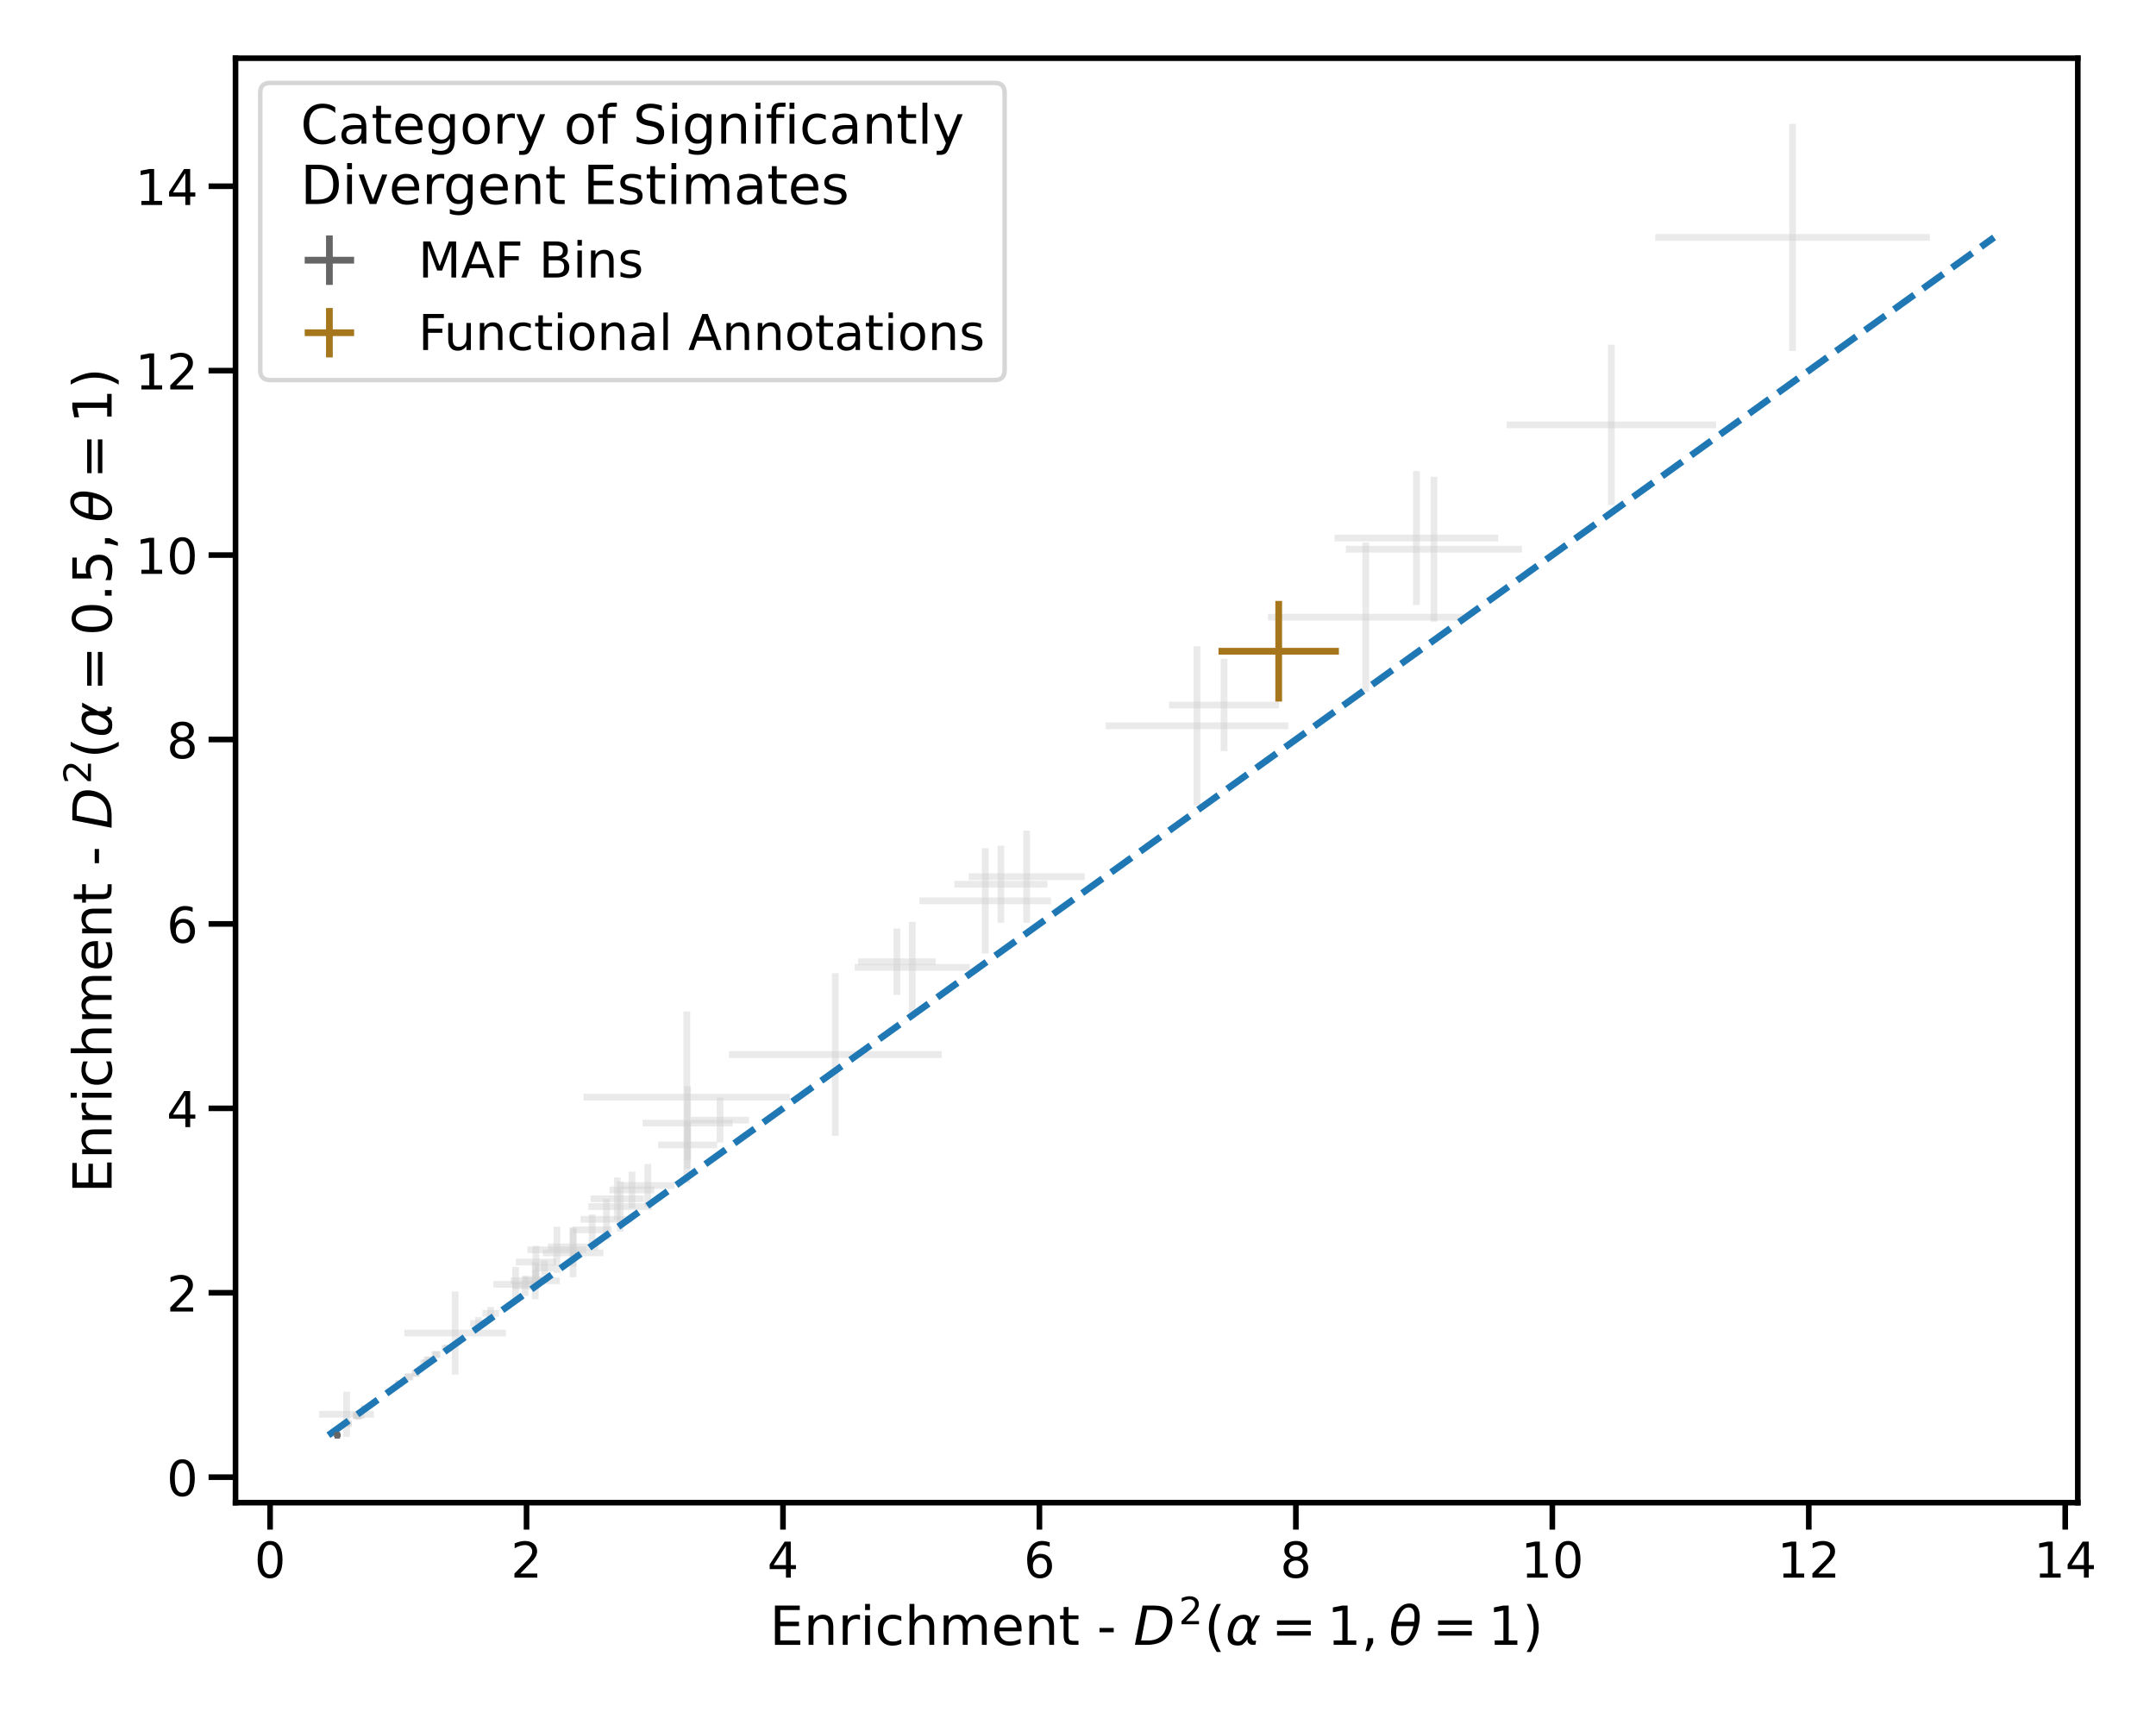 <?xml version="1.0" encoding="utf-8" standalone="no"?>
<!DOCTYPE svg PUBLIC "-//W3C//DTD SVG 1.1//EN"
  "http://www.w3.org/Graphics/SVG/1.1/DTD/svg11.dtd">
<!-- Created with matplotlib (https://matplotlib.org/) -->
<svg height="576pt" version="1.1" viewBox="0 0 720 576" width="720pt" xmlns="http://www.w3.org/2000/svg" xmlns:xlink="http://www.w3.org/1999/xlink">
 <defs>
  <style type="text/css">
*{stroke-linecap:butt;stroke-linejoin:round;}
  </style>
 </defs>
 <g id="figure_1">
  <g id="patch_1">
   <path d="M 0 576 
L 720 576 
L 720 0 
L 0 0 
z
" style="fill:#ffffff;"/>
  </g>
  <g id="axes_1">
   <g id="patch_2">
    <path d="M 78.654 501.756 
L 693.881 501.756 
L 693.881 19.44 
L 78.654 19.44 
z
" style="fill:#ffffff;"/>
   </g>
   <g id="LineCollection_1">
    <path clip-path="url(#p91ad88d0ab)" d="M 323.507 292.743 
L 362.193 292.743 
" style="fill:none;stroke:#cfcfcf;stroke-opacity:0.439;stroke-width:2.25;"/>
    <path clip-path="url(#p91ad88d0ab)" d="M 214.609 375.024 
L 244.624 375.024 
" style="fill:none;stroke:#cfcfcf;stroke-opacity:0.439;stroke-width:2.25;"/>
    <path clip-path="url(#p91ad88d0ab)" d="M 172.254 421.418 
L 185.734 421.418 
" style="fill:none;stroke:#cfcfcf;stroke-opacity:0.439;stroke-width:2.25;"/>
    <path clip-path="url(#p91ad88d0ab)" d="M 181.251 418.366 
L 201.52 418.366 
" style="fill:none;stroke:#cfcfcf;stroke-opacity:0.439;stroke-width:2.25;"/>
    <path clip-path="url(#p91ad88d0ab)" d="M 161.094 438.558 
L 166.62 438.558 
" style="fill:none;stroke:#cfcfcf;stroke-opacity:0.439;stroke-width:2.25;"/>
    <path clip-path="url(#p91ad88d0ab)" d="M 194.895 366.347 
L 263.808 366.347 
" style="fill:none;stroke:#cfcfcf;stroke-opacity:0.439;stroke-width:2.25;"/>
    <path clip-path="url(#p91ad88d0ab)" d="M 243.419 352.129 
L 314.477 352.129 
" style="fill:none;stroke:#cfcfcf;stroke-opacity:0.439;stroke-width:2.25;"/>
    <path clip-path="url(#p91ad88d0ab)" d="M 135.048 445.116 
L 168.955 445.116 
" style="fill:none;stroke:#cfcfcf;stroke-opacity:0.439;stroke-width:2.25;"/>
    <path clip-path="url(#p91ad88d0ab)" d="M 117.964 472.556 
L 121.748 472.556 
" style="fill:none;stroke:#cfcfcf;stroke-opacity:0.439;stroke-width:2.25;"/>
    <path clip-path="url(#p91ad88d0ab)" d="M 137.478 458.587 
L 140.305 458.587 
" style="fill:none;stroke:#cfcfcf;stroke-opacity:0.439;stroke-width:2.25;"/>
    <path clip-path="url(#p91ad88d0ab)" d="M 219.783 382.306 
L 239.491 382.306 
" style="fill:none;stroke:#cfcfcf;stroke-opacity:0.439;stroke-width:2.25;"/>
    <path clip-path="url(#p91ad88d0ab)" d="M 449.458 183.381 
L 508.28 183.381 
" style="fill:none;stroke:#cfcfcf;stroke-opacity:0.439;stroke-width:2.25;"/>
    <path clip-path="url(#p91ad88d0ab)" d="M 174.741 427.203 
L 183.152 427.203 
" style="fill:none;stroke:#cfcfcf;stroke-opacity:0.439;stroke-width:2.25;"/>
    <path clip-path="url(#p91ad88d0ab)" d="M 286.56 321.128 
L 312.479 321.128 
" style="fill:none;stroke:#cfcfcf;stroke-opacity:0.439;stroke-width:2.25;"/>
    <path clip-path="url(#p91ad88d0ab)" d="M 207.475 395.854 
L 225.211 395.854 
" style="fill:none;stroke:#cfcfcf;stroke-opacity:0.439;stroke-width:2.25;"/>
    <path clip-path="url(#p91ad88d0ab)" d="M 144.113 452.306 
L 147.168 452.306 
" style="fill:none;stroke:#cfcfcf;stroke-opacity:0.439;stroke-width:2.25;"/>
    <path clip-path="url(#p91ad88d0ab)" d="M 196.489 402.897 
L 217.762 402.897 
" style="fill:none;stroke:#cfcfcf;stroke-opacity:0.439;stroke-width:2.25;"/>
    <path clip-path="url(#p91ad88d0ab)" d="M 120.515 470.257 
L 122.856 470.257 
" style="fill:none;stroke:#cfcfcf;stroke-opacity:0.439;stroke-width:2.25;"/>
    <path clip-path="url(#p91ad88d0ab)" d="M 170.564 427.65 
L 186.968 427.65 
" style="fill:none;stroke:#cfcfcf;stroke-opacity:0.439;stroke-width:2.25;"/>
    <path clip-path="url(#p91ad88d0ab)" d="M 139.973 457.165 
L 141.263 457.165 
" style="fill:none;stroke:#cfcfcf;stroke-opacity:0.439;stroke-width:2.25;"/>
    <path clip-path="url(#p91ad88d0ab)" d="M 193.89 407.149 
L 211.166 407.149 
" style="fill:none;stroke:#cfcfcf;stroke-opacity:0.439;stroke-width:2.25;"/>
    <path clip-path="url(#p91ad88d0ab)" d="M 171.048 429.391 
L 179.655 429.391 
" style="fill:none;stroke:#cfcfcf;stroke-opacity:0.439;stroke-width:2.25;"/>
    <path clip-path="url(#p91ad88d0ab)" d="M 445.663 179.656 
L 500.349 179.656 
" style="fill:none;stroke:#cfcfcf;stroke-opacity:0.439;stroke-width:2.25;"/>
    <path clip-path="url(#p91ad88d0ab)" d="M 191.239 410.649 
L 204.254 410.649 
" style="fill:none;stroke:#cfcfcf;stroke-opacity:0.439;stroke-width:2.25;"/>
    <path clip-path="url(#p91ad88d0ab)" d="M 164.764 428.86 
L 179.627 428.86 
" style="fill:none;stroke:#cfcfcf;stroke-opacity:0.439;stroke-width:2.25;"/>
    <path clip-path="url(#p91ad88d0ab)" d="M 203.557 397.329 
L 218.539 397.329 
" style="fill:none;stroke:#cfcfcf;stroke-opacity:0.439;stroke-width:2.25;"/>
    <path clip-path="url(#p91ad88d0ab)" d="M 147.49 450.212 
L 150.871 450.212 
" style="fill:none;stroke:#cfcfcf;stroke-opacity:0.439;stroke-width:2.25;"/>
    <path clip-path="url(#p91ad88d0ab)" d="M 390.429 235.417 
L 427.128 235.417 
" style="fill:none;stroke:#cfcfcf;stroke-opacity:0.439;stroke-width:2.25;"/>
    <path clip-path="url(#p91ad88d0ab)" d="M 307.047 300.796 
L 351.001 300.796 
" style="fill:none;stroke:#cfcfcf;stroke-opacity:0.439;stroke-width:2.25;"/>
    <path clip-path="url(#p91ad88d0ab)" d="M 141.467 454.141 
L 144.811 454.141 
" style="fill:none;stroke:#cfcfcf;stroke-opacity:0.439;stroke-width:2.25;"/>
    <path clip-path="url(#p91ad88d0ab)" d="M 131.878 461.983 
L 134.699 461.983 
" style="fill:none;stroke:#cfcfcf;stroke-opacity:0.439;stroke-width:2.25;"/>
    <path clip-path="url(#p91ad88d0ab)" d="M 176.143 417.316 
L 195.79 417.316 
" style="fill:none;stroke:#cfcfcf;stroke-opacity:0.439;stroke-width:2.25;"/>
    <path clip-path="url(#p91ad88d0ab)" d="M 230.764 374.019 
L 250.12 374.019 
" style="fill:none;stroke:#cfcfcf;stroke-opacity:0.439;stroke-width:2.25;"/>
    <path clip-path="url(#p91ad88d0ab)" d="M 140.366 455.125 
L 143.921 455.125 
" style="fill:none;stroke:#cfcfcf;stroke-opacity:0.439;stroke-width:2.25;"/>
    <path clip-path="url(#p91ad88d0ab)" d="M 423.452 206.089 
L 488.73 206.089 
" style="fill:none;stroke:#cfcfcf;stroke-opacity:0.439;stroke-width:2.25;"/>
    <path clip-path="url(#p91ad88d0ab)" d="M 503.143 141.866 
L 573.073 141.866 
" style="fill:none;stroke:#cfcfcf;stroke-opacity:0.439;stroke-width:2.25;"/>
    <path clip-path="url(#p91ad88d0ab)" d="M 552.762 79.278 
L 644.477 79.278 
" style="fill:none;stroke:#cfcfcf;stroke-opacity:0.439;stroke-width:2.25;"/>
    <path clip-path="url(#p91ad88d0ab)" d="M 318.705 295.248 
L 349.798 295.248 
" style="fill:none;stroke:#cfcfcf;stroke-opacity:0.439;stroke-width:2.25;"/>
    <path clip-path="url(#p91ad88d0ab)" d="M 369.254 242.356 
L 430.208 242.356 
" style="fill:none;stroke:#cfcfcf;stroke-opacity:0.439;stroke-width:2.25;"/>
    <path clip-path="url(#p91ad88d0ab)" d="M 115.041 475.342 
L 117.502 475.342 
" style="fill:none;stroke:#cfcfcf;stroke-opacity:0.439;stroke-width:2.25;"/>
    <path clip-path="url(#p91ad88d0ab)" d="M 197.239 400.298 
L 215.026 400.298 
" style="fill:none;stroke:#cfcfcf;stroke-opacity:0.439;stroke-width:2.25;"/>
    <path clip-path="url(#p91ad88d0ab)" d="M 117.891 472.831 
L 120.273 472.831 
" style="fill:none;stroke:#cfcfcf;stroke-opacity:0.439;stroke-width:2.25;"/>
    <path clip-path="url(#p91ad88d0ab)" d="M 157.05 441.924 
L 162.55 441.924 
" style="fill:none;stroke:#cfcfcf;stroke-opacity:0.439;stroke-width:2.25;"/>
    <path clip-path="url(#p91ad88d0ab)" d="M 106.619 472.242 
L 124.858 472.242 
" style="fill:none;stroke:#cfcfcf;stroke-opacity:0.439;stroke-width:2.25;"/>
    <path clip-path="url(#p91ad88d0ab)" d="M 134.931 459.759 
L 138.08 459.759 
" style="fill:none;stroke:#cfcfcf;stroke-opacity:0.439;stroke-width:2.25;"/>
    <path clip-path="url(#p91ad88d0ab)" d="M 178.726 423.392 
L 184.928 423.392 
" style="fill:none;stroke:#cfcfcf;stroke-opacity:0.439;stroke-width:2.25;"/>
    <path clip-path="url(#p91ad88d0ab)" d="M 285.433 323.019 
L 323.886 323.019 
" style="fill:none;stroke:#cfcfcf;stroke-opacity:0.439;stroke-width:2.25;"/>
    <path clip-path="url(#p91ad88d0ab)" d="M 182.988 416.354 
L 199.832 416.354 
" style="fill:none;stroke:#cfcfcf;stroke-opacity:0.439;stroke-width:2.25;"/>
   </g>
   <g id="LineCollection_2">
    <path clip-path="url(#p91ad88d0ab)" d="M 342.85 308.109 
L 342.85 277.378 
" style="fill:none;stroke:#cfcfcf;stroke-opacity:0.439;stroke-width:2.25;"/>
    <path clip-path="url(#p91ad88d0ab)" d="M 229.616 387.387 
L 229.616 362.661 
" style="fill:none;stroke:#cfcfcf;stroke-opacity:0.439;stroke-width:2.25;"/>
    <path clip-path="url(#p91ad88d0ab)" d="M 178.994 426.855 
L 178.994 415.982 
" style="fill:none;stroke:#cfcfcf;stroke-opacity:0.439;stroke-width:2.25;"/>
    <path clip-path="url(#p91ad88d0ab)" d="M 191.385 426.516 
L 191.385 410.217 
" style="fill:none;stroke:#cfcfcf;stroke-opacity:0.439;stroke-width:2.25;"/>
    <path clip-path="url(#p91ad88d0ab)" d="M 163.857 440.71 
L 163.857 436.406 
" style="fill:none;stroke:#cfcfcf;stroke-opacity:0.439;stroke-width:2.25;"/>
    <path clip-path="url(#p91ad88d0ab)" d="M 229.351 394.96 
L 229.351 337.734 
" style="fill:none;stroke:#cfcfcf;stroke-opacity:0.439;stroke-width:2.25;"/>
    <path clip-path="url(#p91ad88d0ab)" d="M 278.948 379.303 
L 278.948 324.954 
" style="fill:none;stroke:#cfcfcf;stroke-opacity:0.439;stroke-width:2.25;"/>
    <path clip-path="url(#p91ad88d0ab)" d="M 152.002 458.987 
L 152.002 431.245 
" style="fill:none;stroke:#cfcfcf;stroke-opacity:0.439;stroke-width:2.25;"/>
    <path clip-path="url(#p91ad88d0ab)" d="M 119.856 474.004 
L 119.856 471.108 
" style="fill:none;stroke:#cfcfcf;stroke-opacity:0.439;stroke-width:2.25;"/>
    <path clip-path="url(#p91ad88d0ab)" d="M 138.892 459.684 
L 138.892 457.49 
" style="fill:none;stroke:#cfcfcf;stroke-opacity:0.439;stroke-width:2.25;"/>
    <path clip-path="url(#p91ad88d0ab)" d="M 229.637 390.235 
L 229.637 374.378 
" style="fill:none;stroke:#cfcfcf;stroke-opacity:0.439;stroke-width:2.25;"/>
    <path clip-path="url(#p91ad88d0ab)" d="M 478.869 207.575 
L 478.869 159.187 
" style="fill:none;stroke:#cfcfcf;stroke-opacity:0.439;stroke-width:2.25;"/>
    <path clip-path="url(#p91ad88d0ab)" d="M 178.947 430.433 
L 178.947 423.973 
" style="fill:none;stroke:#cfcfcf;stroke-opacity:0.439;stroke-width:2.25;"/>
    <path clip-path="url(#p91ad88d0ab)" d="M 299.52 332.222 
L 299.52 310.033 
" style="fill:none;stroke:#cfcfcf;stroke-opacity:0.439;stroke-width:2.25;"/>
    <path clip-path="url(#p91ad88d0ab)" d="M 216.343 403.028 
L 216.343 388.68 
" style="fill:none;stroke:#cfcfcf;stroke-opacity:0.439;stroke-width:2.25;"/>
    <path clip-path="url(#p91ad88d0ab)" d="M 145.641 453.417 
L 145.641 451.194 
" style="fill:none;stroke:#cfcfcf;stroke-opacity:0.439;stroke-width:2.25;"/>
    <path clip-path="url(#p91ad88d0ab)" d="M 207.125 411.255 
L 207.125 394.539 
" style="fill:none;stroke:#cfcfcf;stroke-opacity:0.439;stroke-width:2.25;"/>
    <path clip-path="url(#p91ad88d0ab)" d="M 121.686 471.047 
L 121.686 469.468 
" style="fill:none;stroke:#cfcfcf;stroke-opacity:0.439;stroke-width:2.25;"/>
    <path clip-path="url(#p91ad88d0ab)" d="M 178.766 433.838 
L 178.766 421.462 
" style="fill:none;stroke:#cfcfcf;stroke-opacity:0.439;stroke-width:2.25;"/>
    <path clip-path="url(#p91ad88d0ab)" d="M 140.618 457.677 
L 140.618 456.653 
" style="fill:none;stroke:#cfcfcf;stroke-opacity:0.439;stroke-width:2.25;"/>
    <path clip-path="url(#p91ad88d0ab)" d="M 202.528 413.987 
L 202.528 400.312 
" style="fill:none;stroke:#cfcfcf;stroke-opacity:0.439;stroke-width:2.25;"/>
    <path clip-path="url(#p91ad88d0ab)" d="M 175.351 432.739 
L 175.351 426.043 
" style="fill:none;stroke:#cfcfcf;stroke-opacity:0.439;stroke-width:2.25;"/>
    <path clip-path="url(#p91ad88d0ab)" d="M 473.006 202.004 
L 473.006 157.308 
" style="fill:none;stroke:#cfcfcf;stroke-opacity:0.439;stroke-width:2.25;"/>
    <path clip-path="url(#p91ad88d0ab)" d="M 197.747 415.767 
L 197.747 405.532 
" style="fill:none;stroke:#cfcfcf;stroke-opacity:0.439;stroke-width:2.25;"/>
    <path clip-path="url(#p91ad88d0ab)" d="M 172.195 434.674 
L 172.195 423.045 
" style="fill:none;stroke:#cfcfcf;stroke-opacity:0.439;stroke-width:2.25;"/>
    <path clip-path="url(#p91ad88d0ab)" d="M 211.048 403.451 
L 211.048 391.207 
" style="fill:none;stroke:#cfcfcf;stroke-opacity:0.439;stroke-width:2.25;"/>
    <path clip-path="url(#p91ad88d0ab)" d="M 149.181 451.447 
L 149.181 448.977 
" style="fill:none;stroke:#cfcfcf;stroke-opacity:0.439;stroke-width:2.25;"/>
    <path clip-path="url(#p91ad88d0ab)" d="M 408.778 250.838 
L 408.778 219.995 
" style="fill:none;stroke:#cfcfcf;stroke-opacity:0.439;stroke-width:2.25;"/>
    <path clip-path="url(#p91ad88d0ab)" d="M 329.024 318.376 
L 329.024 283.217 
" style="fill:none;stroke:#cfcfcf;stroke-opacity:0.439;stroke-width:2.25;"/>
    <path clip-path="url(#p91ad88d0ab)" d="M 143.139 455.337 
L 143.139 452.946 
" style="fill:none;stroke:#cfcfcf;stroke-opacity:0.439;stroke-width:2.25;"/>
    <path clip-path="url(#p91ad88d0ab)" d="M 133.288 462.97 
L 133.288 460.995 
" style="fill:none;stroke:#cfcfcf;stroke-opacity:0.439;stroke-width:2.25;"/>
    <path clip-path="url(#p91ad88d0ab)" d="M 185.967 425.022 
L 185.967 409.61 
" style="fill:none;stroke:#cfcfcf;stroke-opacity:0.439;stroke-width:2.25;"/>
    <path clip-path="url(#p91ad88d0ab)" d="M 240.442 381.489 
L 240.442 366.549 
" style="fill:none;stroke:#cfcfcf;stroke-opacity:0.439;stroke-width:2.25;"/>
    <path clip-path="url(#p91ad88d0ab)" d="M 142.143 456.338 
L 142.143 453.912 
" style="fill:none;stroke:#cfcfcf;stroke-opacity:0.439;stroke-width:2.25;"/>
    <path clip-path="url(#p91ad88d0ab)" d="M 456.091 231.01 
L 456.091 181.168 
" style="fill:none;stroke:#cfcfcf;stroke-opacity:0.439;stroke-width:2.25;"/>
    <path clip-path="url(#p91ad88d0ab)" d="M 538.108 168.607 
L 538.108 115.124 
" style="fill:none;stroke:#cfcfcf;stroke-opacity:0.439;stroke-width:2.25;"/>
    <path clip-path="url(#p91ad88d0ab)" d="M 598.619 117.193 
L 598.619 41.363 
" style="fill:none;stroke:#cfcfcf;stroke-opacity:0.439;stroke-width:2.25;"/>
    <path clip-path="url(#p91ad88d0ab)" d="M 334.251 308.114 
L 334.251 282.383 
" style="fill:none;stroke:#cfcfcf;stroke-opacity:0.439;stroke-width:2.25;"/>
    <path clip-path="url(#p91ad88d0ab)" d="M 399.731 268.895 
L 399.731 215.816 
" style="fill:none;stroke:#cfcfcf;stroke-opacity:0.439;stroke-width:2.25;"/>
    <path clip-path="url(#p91ad88d0ab)" d="M 116.271 476.173 
L 116.271 474.512 
" style="fill:none;stroke:#cfcfcf;stroke-opacity:0.439;stroke-width:2.25;"/>
    <path clip-path="url(#p91ad88d0ab)" d="M 206.132 407.446 
L 206.132 393.15 
" style="fill:none;stroke:#cfcfcf;stroke-opacity:0.439;stroke-width:2.25;"/>
    <path clip-path="url(#p91ad88d0ab)" d="M 119.082 473.7 
L 119.082 471.963 
" style="fill:none;stroke:#cfcfcf;stroke-opacity:0.439;stroke-width:2.25;"/>
    <path clip-path="url(#p91ad88d0ab)" d="M 159.8 444.038 
L 159.8 439.811 
" style="fill:none;stroke:#cfcfcf;stroke-opacity:0.439;stroke-width:2.25;"/>
    <path clip-path="url(#p91ad88d0ab)" d="M 115.738 479.755 
L 115.738 464.728 
" style="fill:none;stroke:#cfcfcf;stroke-opacity:0.439;stroke-width:2.25;"/>
    <path clip-path="url(#p91ad88d0ab)" d="M 136.505 460.914 
L 136.505 458.604 
" style="fill:none;stroke:#cfcfcf;stroke-opacity:0.439;stroke-width:2.25;"/>
    <path clip-path="url(#p91ad88d0ab)" d="M 181.827 425.878 
L 181.827 420.905 
" style="fill:none;stroke:#cfcfcf;stroke-opacity:0.439;stroke-width:2.25;"/>
    <path clip-path="url(#p91ad88d0ab)" d="M 304.66 338.209 
L 304.66 307.829 
" style="fill:none;stroke:#cfcfcf;stroke-opacity:0.439;stroke-width:2.25;"/>
    <path clip-path="url(#p91ad88d0ab)" d="M 191.41 422.927 
L 191.41 409.781 
" style="fill:none;stroke:#cfcfcf;stroke-opacity:0.439;stroke-width:2.25;"/>
   </g>
   <g id="line2d_1"/>
   <g id="matplotlib.axis_1">
    <g id="xtick_1">
     <g id="line2d_2">
      <defs>
       <path d="M 0 0 
L 0 9 
" id="mf059b68797" style="stroke:#000000;stroke-width:1.875;"/>
      </defs>
      <g>
       <use style="stroke:#000000;stroke-width:1.875;" x="90.195" xlink:href="#mf059b68797" y="501.756"/>
      </g>
     </g>
     <g id="text_1">
      <!-- 0 -->
      <defs>
       <path d="M 31.781 66.406 
Q 24.172 66.406 20.328 58.906 
Q 16.5 51.422 16.5 36.375 
Q 16.5 21.391 20.328 13.891 
Q 24.172 6.391 31.781 6.391 
Q 39.453 6.391 43.281 13.891 
Q 47.125 21.391 47.125 36.375 
Q 47.125 51.422 43.281 58.906 
Q 39.453 66.406 31.781 66.406 
z
M 31.781 74.219 
Q 44.047 74.219 50.516 64.516 
Q 56.984 54.828 56.984 36.375 
Q 56.984 17.969 50.516 8.266 
Q 44.047 -1.422 31.781 -1.422 
Q 19.531 -1.422 13.062 8.266 
Q 6.594 17.969 6.594 36.375 
Q 6.594 54.828 13.062 64.516 
Q 19.531 74.219 31.781 74.219 
z
" id="DejaVuSans-48"/>
      </defs>
      <g transform="translate(84.946 526.793)scale(0.165 -0.165)">
       <use xlink:href="#DejaVuSans-48"/>
      </g>
     </g>
    </g>
    <g id="xtick_2">
     <g id="line2d_3">
      <g>
       <use style="stroke:#000000;stroke-width:1.875;" x="175.837" xlink:href="#mf059b68797" y="501.756"/>
      </g>
     </g>
     <g id="text_2">
      <!-- 2 -->
      <defs>
       <path d="M 19.188 8.297 
L 53.609 8.297 
L 53.609 0 
L 7.328 0 
L 7.328 8.297 
Q 12.938 14.109 22.625 23.891 
Q 32.328 33.688 34.812 36.531 
Q 39.547 41.844 41.422 45.531 
Q 43.312 49.219 43.312 52.781 
Q 43.312 58.594 39.234 62.25 
Q 35.156 65.922 28.609 65.922 
Q 23.969 65.922 18.812 64.312 
Q 13.672 62.703 7.812 59.422 
L 7.812 69.391 
Q 13.766 71.781 18.938 73 
Q 24.125 74.219 28.422 74.219 
Q 39.75 74.219 46.484 68.547 
Q 53.219 62.891 53.219 53.422 
Q 53.219 48.922 51.531 44.891 
Q 49.859 40.875 45.406 35.406 
Q 44.188 33.984 37.641 27.219 
Q 31.109 20.453 19.188 8.297 
z
" id="DejaVuSans-50"/>
      </defs>
      <g transform="translate(170.588 526.793)scale(0.165 -0.165)">
       <use xlink:href="#DejaVuSans-50"/>
      </g>
     </g>
    </g>
    <g id="xtick_3">
     <g id="line2d_4">
      <g>
       <use style="stroke:#000000;stroke-width:1.875;" x="261.478" xlink:href="#mf059b68797" y="501.756"/>
      </g>
     </g>
     <g id="text_3">
      <!-- 4 -->
      <defs>
       <path d="M 37.797 64.312 
L 12.891 25.391 
L 37.797 25.391 
z
M 35.203 72.906 
L 47.609 72.906 
L 47.609 25.391 
L 58.016 25.391 
L 58.016 17.188 
L 47.609 17.188 
L 47.609 0 
L 37.797 0 
L 37.797 17.188 
L 4.891 17.188 
L 4.891 26.703 
z
" id="DejaVuSans-52"/>
      </defs>
      <g transform="translate(256.229 526.793)scale(0.165 -0.165)">
       <use xlink:href="#DejaVuSans-52"/>
      </g>
     </g>
    </g>
    <g id="xtick_4">
     <g id="line2d_5">
      <g>
       <use style="stroke:#000000;stroke-width:1.875;" x="347.119" xlink:href="#mf059b68797" y="501.756"/>
      </g>
     </g>
     <g id="text_4">
      <!-- 6 -->
      <defs>
       <path d="M 33.016 40.375 
Q 26.375 40.375 22.484 35.828 
Q 18.609 31.297 18.609 23.391 
Q 18.609 15.531 22.484 10.953 
Q 26.375 6.391 33.016 6.391 
Q 39.656 6.391 43.531 10.953 
Q 47.406 15.531 47.406 23.391 
Q 47.406 31.297 43.531 35.828 
Q 39.656 40.375 33.016 40.375 
z
M 52.594 71.297 
L 52.594 62.312 
Q 48.875 64.062 45.094 64.984 
Q 41.312 65.922 37.594 65.922 
Q 27.828 65.922 22.672 59.328 
Q 17.531 52.734 16.797 39.406 
Q 19.672 43.656 24.016 45.922 
Q 28.375 48.188 33.594 48.188 
Q 44.578 48.188 50.953 41.516 
Q 57.328 34.859 57.328 23.391 
Q 57.328 12.156 50.688 5.359 
Q 44.047 -1.422 33.016 -1.422 
Q 20.359 -1.422 13.672 8.266 
Q 6.984 17.969 6.984 36.375 
Q 6.984 53.656 15.188 63.938 
Q 23.391 74.219 37.203 74.219 
Q 40.922 74.219 44.703 73.484 
Q 48.484 72.75 52.594 71.297 
z
" id="DejaVuSans-54"/>
      </defs>
      <g transform="translate(341.87 526.793)scale(0.165 -0.165)">
       <use xlink:href="#DejaVuSans-54"/>
      </g>
     </g>
    </g>
    <g id="xtick_5">
     <g id="line2d_6">
      <g>
       <use style="stroke:#000000;stroke-width:1.875;" x="432.761" xlink:href="#mf059b68797" y="501.756"/>
      </g>
     </g>
     <g id="text_5">
      <!-- 8 -->
      <defs>
       <path d="M 31.781 34.625 
Q 24.75 34.625 20.719 30.859 
Q 16.703 27.094 16.703 20.516 
Q 16.703 13.922 20.719 10.156 
Q 24.75 6.391 31.781 6.391 
Q 38.812 6.391 42.859 10.172 
Q 46.922 13.969 46.922 20.516 
Q 46.922 27.094 42.891 30.859 
Q 38.875 34.625 31.781 34.625 
z
M 21.922 38.812 
Q 15.578 40.375 12.031 44.719 
Q 8.5 49.078 8.5 55.328 
Q 8.5 64.062 14.719 69.141 
Q 20.953 74.219 31.781 74.219 
Q 42.672 74.219 48.875 69.141 
Q 55.078 64.062 55.078 55.328 
Q 55.078 49.078 51.531 44.719 
Q 48 40.375 41.703 38.812 
Q 48.828 37.156 52.797 32.312 
Q 56.781 27.484 56.781 20.516 
Q 56.781 9.906 50.312 4.234 
Q 43.844 -1.422 31.781 -1.422 
Q 19.734 -1.422 13.25 4.234 
Q 6.781 9.906 6.781 20.516 
Q 6.781 27.484 10.781 32.312 
Q 14.797 37.156 21.922 38.812 
z
M 18.312 54.391 
Q 18.312 48.734 21.844 45.562 
Q 25.391 42.391 31.781 42.391 
Q 38.141 42.391 41.719 45.562 
Q 45.312 48.734 45.312 54.391 
Q 45.312 60.062 41.719 63.234 
Q 38.141 66.406 31.781 66.406 
Q 25.391 66.406 21.844 63.234 
Q 18.312 60.062 18.312 54.391 
z
" id="DejaVuSans-56"/>
      </defs>
      <g transform="translate(427.512 526.793)scale(0.165 -0.165)">
       <use xlink:href="#DejaVuSans-56"/>
      </g>
     </g>
    </g>
    <g id="xtick_6">
     <g id="line2d_7">
      <g>
       <use style="stroke:#000000;stroke-width:1.875;" x="518.402" xlink:href="#mf059b68797" y="501.756"/>
      </g>
     </g>
     <g id="text_6">
      <!-- 10 -->
      <defs>
       <path d="M 12.406 8.297 
L 28.516 8.297 
L 28.516 63.922 
L 10.984 60.406 
L 10.984 69.391 
L 28.422 72.906 
L 38.281 72.906 
L 38.281 8.297 
L 54.391 8.297 
L 54.391 0 
L 12.406 0 
z
" id="DejaVuSans-49"/>
      </defs>
      <g transform="translate(507.904 526.793)scale(0.165 -0.165)">
       <use xlink:href="#DejaVuSans-49"/>
       <use x="63.623" xlink:href="#DejaVuSans-48"/>
      </g>
     </g>
    </g>
    <g id="xtick_7">
     <g id="line2d_8">
      <g>
       <use style="stroke:#000000;stroke-width:1.875;" x="604.043" xlink:href="#mf059b68797" y="501.756"/>
      </g>
     </g>
     <g id="text_7">
      <!-- 12 -->
      <g transform="translate(593.545 526.793)scale(0.165 -0.165)">
       <use xlink:href="#DejaVuSans-49"/>
       <use x="63.623" xlink:href="#DejaVuSans-50"/>
      </g>
     </g>
    </g>
    <g id="xtick_8">
     <g id="line2d_9">
      <g>
       <use style="stroke:#000000;stroke-width:1.875;" x="689.685" xlink:href="#mf059b68797" y="501.756"/>
      </g>
     </g>
     <g id="text_8">
      <!-- 14 -->
      <g transform="translate(679.186 526.793)scale(0.165 -0.165)">
       <use xlink:href="#DejaVuSans-49"/>
       <use x="63.623" xlink:href="#DejaVuSans-52"/>
      </g>
     </g>
    </g>
    <g id="text_9">
     <!-- Enrichment - $D^2 (\alpha=1, \theta=1)$ -->
     <defs>
      <path d="M 9.812 72.906 
L 55.906 72.906 
L 55.906 64.594 
L 19.672 64.594 
L 19.672 43.016 
L 54.391 43.016 
L 54.391 34.719 
L 19.672 34.719 
L 19.672 8.297 
L 56.781 8.297 
L 56.781 0 
L 9.812 0 
z
" id="DejaVuSans-69"/>
      <path d="M 54.891 33.016 
L 54.891 0 
L 45.906 0 
L 45.906 32.719 
Q 45.906 40.484 42.875 44.328 
Q 39.844 48.188 33.797 48.188 
Q 26.516 48.188 22.312 43.547 
Q 18.109 38.922 18.109 30.906 
L 18.109 0 
L 9.078 0 
L 9.078 54.688 
L 18.109 54.688 
L 18.109 46.188 
Q 21.344 51.125 25.703 53.562 
Q 30.078 56 35.797 56 
Q 45.219 56 50.047 50.172 
Q 54.891 44.344 54.891 33.016 
z
" id="DejaVuSans-110"/>
      <path d="M 41.109 46.297 
Q 39.594 47.172 37.812 47.578 
Q 36.031 48 33.891 48 
Q 26.266 48 22.188 43.047 
Q 18.109 38.094 18.109 28.812 
L 18.109 0 
L 9.078 0 
L 9.078 54.688 
L 18.109 54.688 
L 18.109 46.188 
Q 20.953 51.172 25.484 53.578 
Q 30.031 56 36.531 56 
Q 37.453 56 38.578 55.875 
Q 39.703 55.766 41.062 55.516 
z
" id="DejaVuSans-114"/>
      <path d="M 9.422 54.688 
L 18.406 54.688 
L 18.406 0 
L 9.422 0 
z
M 9.422 75.984 
L 18.406 75.984 
L 18.406 64.594 
L 9.422 64.594 
z
" id="DejaVuSans-105"/>
      <path d="M 48.781 52.594 
L 48.781 44.188 
Q 44.969 46.297 41.141 47.344 
Q 37.312 48.391 33.406 48.391 
Q 24.656 48.391 19.812 42.844 
Q 14.984 37.312 14.984 27.297 
Q 14.984 17.281 19.812 11.734 
Q 24.656 6.203 33.406 6.203 
Q 37.312 6.203 41.141 7.25 
Q 44.969 8.297 48.781 10.406 
L 48.781 2.094 
Q 45.016 0.344 40.984 -0.531 
Q 36.969 -1.422 32.422 -1.422 
Q 20.062 -1.422 12.781 6.344 
Q 5.516 14.109 5.516 27.297 
Q 5.516 40.672 12.859 48.328 
Q 20.219 56 33.016 56 
Q 37.156 56 41.109 55.141 
Q 45.062 54.297 48.781 52.594 
z
" id="DejaVuSans-99"/>
      <path d="M 54.891 33.016 
L 54.891 0 
L 45.906 0 
L 45.906 32.719 
Q 45.906 40.484 42.875 44.328 
Q 39.844 48.188 33.797 48.188 
Q 26.516 48.188 22.312 43.547 
Q 18.109 38.922 18.109 30.906 
L 18.109 0 
L 9.078 0 
L 9.078 75.984 
L 18.109 75.984 
L 18.109 46.188 
Q 21.344 51.125 25.703 53.562 
Q 30.078 56 35.797 56 
Q 45.219 56 50.047 50.172 
Q 54.891 44.344 54.891 33.016 
z
" id="DejaVuSans-104"/>
      <path d="M 52 44.188 
Q 55.375 50.25 60.062 53.125 
Q 64.75 56 71.094 56 
Q 79.641 56 84.281 50.016 
Q 88.922 44.047 88.922 33.016 
L 88.922 0 
L 79.891 0 
L 79.891 32.719 
Q 79.891 40.578 77.094 44.375 
Q 74.312 48.188 68.609 48.188 
Q 61.625 48.188 57.562 43.547 
Q 53.516 38.922 53.516 30.906 
L 53.516 0 
L 44.484 0 
L 44.484 32.719 
Q 44.484 40.625 41.703 44.406 
Q 38.922 48.188 33.109 48.188 
Q 26.219 48.188 22.156 43.531 
Q 18.109 38.875 18.109 30.906 
L 18.109 0 
L 9.078 0 
L 9.078 54.688 
L 18.109 54.688 
L 18.109 46.188 
Q 21.188 51.219 25.484 53.609 
Q 29.781 56 35.688 56 
Q 41.656 56 45.828 52.969 
Q 50 49.953 52 44.188 
z
" id="DejaVuSans-109"/>
      <path d="M 56.203 29.594 
L 56.203 25.203 
L 14.891 25.203 
Q 15.484 15.922 20.484 11.062 
Q 25.484 6.203 34.422 6.203 
Q 39.594 6.203 44.453 7.469 
Q 49.312 8.734 54.109 11.281 
L 54.109 2.781 
Q 49.266 0.734 44.188 -0.344 
Q 39.109 -1.422 33.891 -1.422 
Q 20.797 -1.422 13.156 6.188 
Q 5.516 13.812 5.516 26.812 
Q 5.516 40.234 12.766 48.109 
Q 20.016 56 32.328 56 
Q 43.359 56 49.781 48.891 
Q 56.203 41.797 56.203 29.594 
z
M 47.219 32.234 
Q 47.125 39.594 43.094 43.984 
Q 39.062 48.391 32.422 48.391 
Q 24.906 48.391 20.391 44.141 
Q 15.875 39.891 15.188 32.172 
z
" id="DejaVuSans-101"/>
      <path d="M 18.312 70.219 
L 18.312 54.688 
L 36.812 54.688 
L 36.812 47.703 
L 18.312 47.703 
L 18.312 18.016 
Q 18.312 11.328 20.141 9.422 
Q 21.969 7.516 27.594 7.516 
L 36.812 7.516 
L 36.812 0 
L 27.594 0 
Q 17.188 0 13.234 3.875 
Q 9.281 7.766 9.281 18.016 
L 9.281 47.703 
L 2.688 47.703 
L 2.688 54.688 
L 9.281 54.688 
L 9.281 70.219 
z
" id="DejaVuSans-116"/>
      <path id="DejaVuSans-32"/>
      <path d="M 4.891 31.391 
L 31.203 31.391 
L 31.203 23.391 
L 4.891 23.391 
z
" id="DejaVuSans-45"/>
      <path d="M 16.891 72.906 
L 38.094 72.906 
Q 54.984 72.906 63.594 65.75 
Q 72.219 58.594 72.219 44.484 
Q 72.219 35.156 68.938 26.531 
Q 65.672 17.922 59.906 12.016 
Q 54.109 5.953 45.172 2.969 
Q 36.234 0 24.031 0 
L 2.688 0 
z
M 25.203 64.797 
L 14.203 8.109 
L 27.094 8.109 
Q 43.656 8.109 52.734 17.625 
Q 61.812 27.156 61.812 44.484 
Q 61.812 54.984 55.953 59.891 
Q 50.094 64.797 37.594 64.797 
z
" id="DejaVuSans-Oblique-68"/>
      <path d="M 31 75.875 
Q 24.469 64.656 21.281 53.656 
Q 18.109 42.672 18.109 31.391 
Q 18.109 20.125 21.312 9.062 
Q 24.516 -2 31 -13.188 
L 23.188 -13.188 
Q 15.875 -1.703 12.234 9.375 
Q 8.594 20.453 8.594 31.391 
Q 8.594 42.281 12.203 53.312 
Q 15.828 64.359 23.188 75.875 
z
" id="DejaVuSans-40"/>
      <path d="M 40.922 25.438 
L 40.969 36.719 
Q 41.016 48.25 32.328 48.297 
Q 25.828 48.344 21.781 42.922 
Q 16.703 36.234 14.984 27.297 
Q 12.891 16.547 15.531 11.422 
Q 18.266 6.203 24.172 6.203 
Q 30.719 6.203 36.234 16.609 
z
M 33.844 55.906 
Q 49.078 56.156 48.875 40.375 
Q 48.875 40.375 56.5 54.688 
L 64.5 54.688 
L 48.734 25.047 
L 48.578 14.359 
Q 48.578 11.969 49.906 9.969 
Q 51.422 7.625 52.984 7.625 
L 57.328 7.625 
L 55.859 0 
L 50.438 0 
Q 45.844 0 42.531 4.109 
Q 40.969 6.156 40.922 10.453 
Q 37.75 5.219 32.281 0.781 
Q 29.688 -1.266 22.703 -1.219 
Q 11.281 -1.125 7.125 6.203 
Q 2.875 13.812 5.516 27.297 
Q 8.344 41.797 15.766 48.391 
Q 24.125 55.766 33.844 55.906 
z
" id="DejaVuSans-Oblique-945"/>
      <path d="M 10.594 45.406 
L 73.188 45.406 
L 73.188 37.203 
L 10.594 37.203 
z
M 10.594 25.484 
L 73.188 25.484 
L 73.188 17.188 
L 10.594 17.188 
z
" id="DejaVuSans-61"/>
      <path d="M 11.719 12.406 
L 22.016 12.406 
L 22.016 4 
L 14.016 -11.625 
L 7.719 -11.625 
L 11.719 4 
z
" id="DejaVuSans-44"/>
      <path d="M 45.516 34.672 
L 14.453 34.672 
Q 12.359 20.062 14.5 13.875 
Q 17.188 6.25 24.469 6.25 
Q 31.781 6.25 37.359 13.922 
Q 42.234 20.656 45.516 34.672 
z
M 47.016 42.969 
Q 48.344 56.844 46.625 61.719 
Q 43.953 69.438 36.766 69.438 
Q 29.297 69.438 23.828 61.812 
Q 19.531 55.672 16.156 42.969 
z
M 38.188 76.766 
Q 49.906 76.766 54.594 66.406 
Q 59.281 56.109 55.719 37.844 
Q 52.203 19.625 43.453 9.281 
Q 34.766 -1.125 23.047 -1.125 
Q 11.281 -1.125 6.641 9.281 
Q 2 19.625 5.516 37.844 
Q 9.078 56.109 17.719 66.406 
Q 26.422 76.766 38.188 76.766 
z
" id="DejaVuSans-Oblique-952"/>
      <path d="M 8.016 75.875 
L 15.828 75.875 
Q 23.141 64.359 26.781 53.312 
Q 30.422 42.281 30.422 31.391 
Q 30.422 20.453 26.781 9.375 
Q 23.141 -1.703 15.828 -13.188 
L 8.016 -13.188 
Q 14.5 -2 17.703 9.062 
Q 20.906 20.125 20.906 31.391 
Q 20.906 42.672 17.703 53.656 
Q 14.5 64.656 8.016 75.875 
z
" id="DejaVuSans-41"/>
     </defs>
     <g transform="translate(257.028 549.381)scale(0.18 -0.18)">
      <use transform="translate(0 0.766)" xlink:href="#DejaVuSans-69"/>
      <use transform="translate(63.184 0.766)" xlink:href="#DejaVuSans-110"/>
      <use transform="translate(126.562 0.766)" xlink:href="#DejaVuSans-114"/>
      <use transform="translate(167.676 0.766)" xlink:href="#DejaVuSans-105"/>
      <use transform="translate(195.459 0.766)" xlink:href="#DejaVuSans-99"/>
      <use transform="translate(250.439 0.766)" xlink:href="#DejaVuSans-104"/>
      <use transform="translate(313.818 0.766)" xlink:href="#DejaVuSans-109"/>
      <use transform="translate(411.23 0.766)" xlink:href="#DejaVuSans-101"/>
      <use transform="translate(472.754 0.766)" xlink:href="#DejaVuSans-110"/>
      <use transform="translate(536.133 0.766)" xlink:href="#DejaVuSans-116"/>
      <use transform="translate(575.342 0.766)" xlink:href="#DejaVuSans-32"/>
      <use transform="translate(607.129 0.766)" xlink:href="#DejaVuSans-45"/>
      <use transform="translate(643.213 0.766)" xlink:href="#DejaVuSans-32"/>
      <use transform="translate(675 0.766)" xlink:href="#DejaVuSans-Oblique-68"/>
      <use transform="translate(759.019 39.047)scale(0.7)" xlink:href="#DejaVuSans-50"/>
      <use transform="translate(806.289 0.766)" xlink:href="#DejaVuSans-40"/>
      <use transform="translate(845.303 0.766)" xlink:href="#DejaVuSans-Oblique-945"/>
      <use transform="translate(930.703 0.766)" xlink:href="#DejaVuSans-61"/>
      <use transform="translate(1033.975 0.766)" xlink:href="#DejaVuSans-49"/>
      <use transform="translate(1097.598 0.766)" xlink:href="#DejaVuSans-44"/>
      <use transform="translate(1148.867 0.766)" xlink:href="#DejaVuSans-Oblique-952"/>
      <use transform="translate(1229.531 0.766)" xlink:href="#DejaVuSans-61"/>
      <use transform="translate(1332.803 0.766)" xlink:href="#DejaVuSans-49"/>
      <use transform="translate(1396.426 0.766)" xlink:href="#DejaVuSans-41"/>
     </g>
    </g>
   </g>
   <g id="matplotlib.axis_2">
    <g id="ytick_1">
     <g id="line2d_10">
      <defs>
       <path d="M 0 0 
L -9 0 
" id="m0f0a29cd0b" style="stroke:#000000;stroke-width:1.875;"/>
      </defs>
      <g>
       <use style="stroke:#000000;stroke-width:1.875;" x="78.654" xlink:href="#m0f0a29cd0b" y="493.248"/>
      </g>
     </g>
     <g id="text_10">
      <!-- 0 -->
      <g transform="translate(55.656 499.516)scale(0.165 -0.165)">
       <use xlink:href="#DejaVuSans-48"/>
      </g>
     </g>
    </g>
    <g id="ytick_2">
     <g id="line2d_11">
      <g>
       <use style="stroke:#000000;stroke-width:1.875;" x="78.654" xlink:href="#m0f0a29cd0b" y="431.668"/>
      </g>
     </g>
     <g id="text_11">
      <!-- 2 -->
      <g transform="translate(55.656 437.936)scale(0.165 -0.165)">
       <use xlink:href="#DejaVuSans-50"/>
      </g>
     </g>
    </g>
    <g id="ytick_3">
     <g id="line2d_12">
      <g>
       <use style="stroke:#000000;stroke-width:1.875;" x="78.654" xlink:href="#m0f0a29cd0b" y="370.088"/>
      </g>
     </g>
     <g id="text_12">
      <!-- 4 -->
      <g transform="translate(55.656 376.356)scale(0.165 -0.165)">
       <use xlink:href="#DejaVuSans-52"/>
      </g>
     </g>
    </g>
    <g id="ytick_4">
     <g id="line2d_13">
      <g>
       <use style="stroke:#000000;stroke-width:1.875;" x="78.654" xlink:href="#m0f0a29cd0b" y="308.508"/>
      </g>
     </g>
     <g id="text_13">
      <!-- 6 -->
      <g transform="translate(55.656 314.776)scale(0.165 -0.165)">
       <use xlink:href="#DejaVuSans-54"/>
      </g>
     </g>
    </g>
    <g id="ytick_5">
     <g id="line2d_14">
      <g>
       <use style="stroke:#000000;stroke-width:1.875;" x="78.654" xlink:href="#m0f0a29cd0b" y="246.928"/>
      </g>
     </g>
     <g id="text_14">
      <!-- 8 -->
      <g transform="translate(55.656 253.197)scale(0.165 -0.165)">
       <use xlink:href="#DejaVuSans-56"/>
      </g>
     </g>
    </g>
    <g id="ytick_6">
     <g id="line2d_15">
      <g>
       <use style="stroke:#000000;stroke-width:1.875;" x="78.654" xlink:href="#m0f0a29cd0b" y="185.348"/>
      </g>
     </g>
     <g id="text_15">
      <!-- 10 -->
      <g transform="translate(45.158 191.617)scale(0.165 -0.165)">
       <use xlink:href="#DejaVuSans-49"/>
       <use x="63.623" xlink:href="#DejaVuSans-48"/>
      </g>
     </g>
    </g>
    <g id="ytick_7">
     <g id="line2d_16">
      <g>
       <use style="stroke:#000000;stroke-width:1.875;" x="78.654" xlink:href="#m0f0a29cd0b" y="123.768"/>
      </g>
     </g>
     <g id="text_16">
      <!-- 12 -->
      <g transform="translate(45.158 130.037)scale(0.165 -0.165)">
       <use xlink:href="#DejaVuSans-49"/>
       <use x="63.623" xlink:href="#DejaVuSans-50"/>
      </g>
     </g>
    </g>
    <g id="ytick_8">
     <g id="line2d_17">
      <g>
       <use style="stroke:#000000;stroke-width:1.875;" x="78.654" xlink:href="#m0f0a29cd0b" y="62.188"/>
      </g>
     </g>
     <g id="text_17">
      <!-- 14 -->
      <g transform="translate(45.158 68.457)scale(0.165 -0.165)">
       <use xlink:href="#DejaVuSans-49"/>
       <use x="63.623" xlink:href="#DejaVuSans-52"/>
      </g>
     </g>
    </g>
    <g id="text_18">
     <!-- Enrichment - $D^2 (\alpha=0.5, \theta=1)$ -->
     <defs>
      <path d="M 10.688 12.406 
L 21 12.406 
L 21 0 
L 10.688 0 
z
" id="DejaVuSans-46"/>
      <path d="M 10.797 72.906 
L 49.516 72.906 
L 49.516 64.594 
L 19.828 64.594 
L 19.828 46.734 
Q 21.969 47.469 24.109 47.828 
Q 26.266 48.188 28.422 48.188 
Q 40.625 48.188 47.75 41.5 
Q 54.891 34.812 54.891 23.391 
Q 54.891 11.625 47.562 5.094 
Q 40.234 -1.422 26.906 -1.422 
Q 22.312 -1.422 17.547 -0.641 
Q 12.797 0.141 7.719 1.703 
L 7.719 11.625 
Q 12.109 9.234 16.797 8.062 
Q 21.484 6.891 26.703 6.891 
Q 35.156 6.891 40.078 11.328 
Q 45.016 15.766 45.016 23.391 
Q 45.016 31 40.078 35.438 
Q 35.156 39.891 26.703 39.891 
Q 22.75 39.891 18.812 39.016 
Q 14.891 38.141 10.797 36.281 
z
" id="DejaVuSans-53"/>
     </defs>
     <g transform="translate(37.414 398.388)rotate(-90)scale(0.18 -0.18)">
      <use transform="translate(0 0.766)" xlink:href="#DejaVuSans-69"/>
      <use transform="translate(63.184 0.766)" xlink:href="#DejaVuSans-110"/>
      <use transform="translate(126.562 0.766)" xlink:href="#DejaVuSans-114"/>
      <use transform="translate(167.676 0.766)" xlink:href="#DejaVuSans-105"/>
      <use transform="translate(195.459 0.766)" xlink:href="#DejaVuSans-99"/>
      <use transform="translate(250.439 0.766)" xlink:href="#DejaVuSans-104"/>
      <use transform="translate(313.818 0.766)" xlink:href="#DejaVuSans-109"/>
      <use transform="translate(411.23 0.766)" xlink:href="#DejaVuSans-101"/>
      <use transform="translate(472.754 0.766)" xlink:href="#DejaVuSans-110"/>
      <use transform="translate(536.133 0.766)" xlink:href="#DejaVuSans-116"/>
      <use transform="translate(575.342 0.766)" xlink:href="#DejaVuSans-32"/>
      <use transform="translate(607.129 0.766)" xlink:href="#DejaVuSans-45"/>
      <use transform="translate(643.213 0.766)" xlink:href="#DejaVuSans-32"/>
      <use transform="translate(675 0.766)" xlink:href="#DejaVuSans-Oblique-68"/>
      <use transform="translate(759.019 39.047)scale(0.7)" xlink:href="#DejaVuSans-50"/>
      <use transform="translate(806.289 0.766)" xlink:href="#DejaVuSans-40"/>
      <use transform="translate(845.303 0.766)" xlink:href="#DejaVuSans-Oblique-945"/>
      <use transform="translate(930.703 0.766)" xlink:href="#DejaVuSans-61"/>
      <use transform="translate(1033.975 0.766)" xlink:href="#DejaVuSans-48"/>
      <use transform="translate(1097.598 0.766)" xlink:href="#DejaVuSans-46"/>
      <use transform="translate(1129.385 0.766)" xlink:href="#DejaVuSans-53"/>
      <use transform="translate(1193.008 0.766)" xlink:href="#DejaVuSans-44"/>
      <use transform="translate(1244.278 0.766)" xlink:href="#DejaVuSans-Oblique-952"/>
      <use transform="translate(1324.942 0.766)" xlink:href="#DejaVuSans-61"/>
      <use transform="translate(1428.213 0.766)" xlink:href="#DejaVuSans-49"/>
      <use transform="translate(1491.836 0.766)" xlink:href="#DejaVuSans-41"/>
     </g>
    </g>
   </g>
   <g id="line2d_18">
    <path clip-path="url(#p91ad88d0ab)" d="M 109.676 479.24 
L 665.917 79.278 
L 665.917 79.278 
" style="fill:none;stroke:#1f77b4;stroke-dasharray:8.325,3.6;stroke-dashoffset:0;stroke-width:2.25;"/>
   </g>
   <g id="patch_3">
    <path d="M 78.654 501.756 
L 78.654 19.44 
" style="fill:none;stroke:#000000;stroke-linecap:square;stroke-linejoin:miter;stroke-width:1.875;"/>
   </g>
   <g id="patch_4">
    <path d="M 693.881 501.756 
L 693.881 19.44 
" style="fill:none;stroke:#000000;stroke-linecap:square;stroke-linejoin:miter;stroke-width:1.875;"/>
   </g>
   <g id="patch_5">
    <path d="M 78.654 501.756 
L 693.881 501.756 
" style="fill:none;stroke:#000000;stroke-linecap:square;stroke-linejoin:miter;stroke-width:1.875;"/>
   </g>
   <g id="patch_6">
    <path d="M 78.654 19.44 
L 693.881 19.44 
" style="fill:none;stroke:#000000;stroke-linecap:square;stroke-linejoin:miter;stroke-width:1.875;"/>
   </g>
   <g id="LineCollection_3">
    <path clip-path="url(#p91ad88d0ab)" d="M 111.749 479.24 
L 113.562 479.24 
" style="fill:none;stroke:#666666;stroke-width:2.25;"/>
   </g>
   <g id="LineCollection_4">
    <path clip-path="url(#p91ad88d0ab)" d="M 112.655 479.833 
L 112.655 478.647 
" style="fill:none;stroke:#666666;stroke-width:2.25;"/>
   </g>
   <g id="LineCollection_5">
    <path clip-path="url(#p91ad88d0ab)" d="M 406.922 217.459 
L 447.128 217.459 
" style="fill:none;stroke:#a6761d;stroke-width:2.25;"/>
   </g>
   <g id="LineCollection_6">
    <path clip-path="url(#p91ad88d0ab)" d="M 427.025 234.262 
L 427.025 200.656 
" style="fill:none;stroke:#a6761d;stroke-width:2.25;"/>
   </g>
   <g id="line2d_19"/>
   <g id="line2d_20"/>
   <g id="legend_1">
    <g id="patch_7">
     <path d="M 90.204 126.904 
L 332.195 126.904 
Q 335.495 126.904 335.495 123.605 
L 335.495 30.99 
Q 335.495 27.69 332.195 27.69 
L 90.204 27.69 
Q 86.904 27.69 86.904 30.99 
L 86.904 123.605 
Q 86.904 126.904 90.204 126.904 
z
" style="fill:#ffffff;opacity:0.8;stroke:#cccccc;stroke-linejoin:miter;stroke-width:1.5;"/>
    </g>
    <g id="text_19">
     <!-- Category of Significantly -->
     <defs>
      <path d="M 64.406 67.281 
L 64.406 56.891 
Q 59.422 61.531 53.781 63.812 
Q 48.141 66.109 41.797 66.109 
Q 29.297 66.109 22.656 58.469 
Q 16.016 50.828 16.016 36.375 
Q 16.016 21.969 22.656 14.328 
Q 29.297 6.688 41.797 6.688 
Q 48.141 6.688 53.781 8.984 
Q 59.422 11.281 64.406 15.922 
L 64.406 5.609 
Q 59.234 2.094 53.438 0.328 
Q 47.656 -1.422 41.219 -1.422 
Q 24.656 -1.422 15.125 8.703 
Q 5.609 18.844 5.609 36.375 
Q 5.609 53.953 15.125 64.078 
Q 24.656 74.219 41.219 74.219 
Q 47.75 74.219 53.531 72.484 
Q 59.328 70.75 64.406 67.281 
z
" id="DejaVuSans-67"/>
      <path d="M 34.281 27.484 
Q 23.391 27.484 19.188 25 
Q 14.984 22.516 14.984 16.5 
Q 14.984 11.719 18.141 8.906 
Q 21.297 6.109 26.703 6.109 
Q 34.188 6.109 38.703 11.406 
Q 43.219 16.703 43.219 25.484 
L 43.219 27.484 
z
M 52.203 31.203 
L 52.203 0 
L 43.219 0 
L 43.219 8.297 
Q 40.141 3.328 35.547 0.953 
Q 30.953 -1.422 24.312 -1.422 
Q 15.922 -1.422 10.953 3.297 
Q 6 8.016 6 15.922 
Q 6 25.141 12.172 29.828 
Q 18.359 34.516 30.609 34.516 
L 43.219 34.516 
L 43.219 35.406 
Q 43.219 41.609 39.141 45 
Q 35.062 48.391 27.688 48.391 
Q 23 48.391 18.547 47.266 
Q 14.109 46.141 10.016 43.891 
L 10.016 52.203 
Q 14.938 54.109 19.578 55.047 
Q 24.219 56 28.609 56 
Q 40.484 56 46.344 49.844 
Q 52.203 43.703 52.203 31.203 
z
" id="DejaVuSans-97"/>
      <path d="M 45.406 27.984 
Q 45.406 37.75 41.375 43.109 
Q 37.359 48.484 30.078 48.484 
Q 22.859 48.484 18.828 43.109 
Q 14.797 37.75 14.797 27.984 
Q 14.797 18.266 18.828 12.891 
Q 22.859 7.516 30.078 7.516 
Q 37.359 7.516 41.375 12.891 
Q 45.406 18.266 45.406 27.984 
z
M 54.391 6.781 
Q 54.391 -7.172 48.188 -13.984 
Q 42 -20.797 29.203 -20.797 
Q 24.469 -20.797 20.266 -20.094 
Q 16.062 -19.391 12.109 -17.922 
L 12.109 -9.188 
Q 16.062 -11.328 19.922 -12.344 
Q 23.781 -13.375 27.781 -13.375 
Q 36.625 -13.375 41.016 -8.766 
Q 45.406 -4.156 45.406 5.172 
L 45.406 9.625 
Q 42.625 4.781 38.281 2.391 
Q 33.938 0 27.875 0 
Q 17.828 0 11.672 7.656 
Q 5.516 15.328 5.516 27.984 
Q 5.516 40.672 11.672 48.328 
Q 17.828 56 27.875 56 
Q 33.938 56 38.281 53.609 
Q 42.625 51.219 45.406 46.391 
L 45.406 54.688 
L 54.391 54.688 
z
" id="DejaVuSans-103"/>
      <path d="M 30.609 48.391 
Q 23.391 48.391 19.188 42.75 
Q 14.984 37.109 14.984 27.297 
Q 14.984 17.484 19.156 11.844 
Q 23.344 6.203 30.609 6.203 
Q 37.797 6.203 41.984 11.859 
Q 46.188 17.531 46.188 27.297 
Q 46.188 37.016 41.984 42.703 
Q 37.797 48.391 30.609 48.391 
z
M 30.609 56 
Q 42.328 56 49.016 48.375 
Q 55.719 40.766 55.719 27.297 
Q 55.719 13.875 49.016 6.219 
Q 42.328 -1.422 30.609 -1.422 
Q 18.844 -1.422 12.172 6.219 
Q 5.516 13.875 5.516 27.297 
Q 5.516 40.766 12.172 48.375 
Q 18.844 56 30.609 56 
z
" id="DejaVuSans-111"/>
      <path d="M 32.172 -5.078 
Q 28.375 -14.844 24.75 -17.812 
Q 21.141 -20.797 15.094 -20.797 
L 7.906 -20.797 
L 7.906 -13.281 
L 13.188 -13.281 
Q 16.891 -13.281 18.938 -11.516 
Q 21 -9.766 23.484 -3.219 
L 25.094 0.875 
L 2.984 54.688 
L 12.5 54.688 
L 29.594 11.922 
L 46.688 54.688 
L 56.203 54.688 
z
" id="DejaVuSans-121"/>
      <path d="M 37.109 75.984 
L 37.109 68.5 
L 28.516 68.5 
Q 23.688 68.5 21.797 66.547 
Q 19.922 64.594 19.922 59.516 
L 19.922 54.688 
L 34.719 54.688 
L 34.719 47.703 
L 19.922 47.703 
L 19.922 0 
L 10.891 0 
L 10.891 47.703 
L 2.297 47.703 
L 2.297 54.688 
L 10.891 54.688 
L 10.891 58.5 
Q 10.891 67.625 15.141 71.797 
Q 19.391 75.984 28.609 75.984 
z
" id="DejaVuSans-102"/>
      <path d="M 53.516 70.516 
L 53.516 60.891 
Q 47.906 63.578 42.922 64.891 
Q 37.938 66.219 33.297 66.219 
Q 25.25 66.219 20.875 63.094 
Q 16.5 59.969 16.5 54.203 
Q 16.5 49.359 19.406 46.891 
Q 22.312 44.438 30.422 42.922 
L 36.375 41.703 
Q 47.406 39.594 52.656 34.297 
Q 57.906 29 57.906 20.125 
Q 57.906 9.516 50.797 4.047 
Q 43.703 -1.422 29.984 -1.422 
Q 24.812 -1.422 18.969 -0.25 
Q 13.141 0.922 6.891 3.219 
L 6.891 13.375 
Q 12.891 10.016 18.656 8.297 
Q 24.422 6.594 29.984 6.594 
Q 38.422 6.594 43.016 9.906 
Q 47.609 13.234 47.609 19.391 
Q 47.609 24.75 44.312 27.781 
Q 41.016 30.812 33.5 32.328 
L 27.484 33.5 
Q 16.453 35.688 11.516 40.375 
Q 6.594 45.062 6.594 53.422 
Q 6.594 63.094 13.406 68.656 
Q 20.219 74.219 32.172 74.219 
Q 37.312 74.219 42.625 73.281 
Q 47.953 72.359 53.516 70.516 
z
" id="DejaVuSans-83"/>
      <path d="M 9.422 75.984 
L 18.406 75.984 
L 18.406 0 
L 9.422 0 
z
" id="DejaVuSans-108"/>
     </defs>
     <g transform="translate(100.367 47.967)scale(0.18 -0.18)">
      <use xlink:href="#DejaVuSans-67"/>
      <use x="69.824" xlink:href="#DejaVuSans-97"/>
      <use x="131.104" xlink:href="#DejaVuSans-116"/>
      <use x="170.312" xlink:href="#DejaVuSans-101"/>
      <use x="231.836" xlink:href="#DejaVuSans-103"/>
      <use x="295.312" xlink:href="#DejaVuSans-111"/>
      <use x="356.494" xlink:href="#DejaVuSans-114"/>
      <use x="397.607" xlink:href="#DejaVuSans-121"/>
      <use x="456.787" xlink:href="#DejaVuSans-32"/>
      <use x="488.574" xlink:href="#DejaVuSans-111"/>
      <use x="549.756" xlink:href="#DejaVuSans-102"/>
      <use x="584.961" xlink:href="#DejaVuSans-32"/>
      <use x="616.748" xlink:href="#DejaVuSans-83"/>
      <use x="680.225" xlink:href="#DejaVuSans-105"/>
      <use x="708.008" xlink:href="#DejaVuSans-103"/>
      <use x="771.484" xlink:href="#DejaVuSans-110"/>
      <use x="834.863" xlink:href="#DejaVuSans-105"/>
      <use x="862.646" xlink:href="#DejaVuSans-102"/>
      <use x="897.852" xlink:href="#DejaVuSans-105"/>
      <use x="925.635" xlink:href="#DejaVuSans-99"/>
      <use x="980.615" xlink:href="#DejaVuSans-97"/>
      <use x="1041.895" xlink:href="#DejaVuSans-110"/>
      <use x="1105.273" xlink:href="#DejaVuSans-116"/>
      <use x="1144.482" xlink:href="#DejaVuSans-108"/>
      <use x="1172.266" xlink:href="#DejaVuSans-121"/>
     </g>
     <!-- Divergent Estimates -->
     <defs>
      <path d="M 19.672 64.797 
L 19.672 8.109 
L 31.594 8.109 
Q 46.688 8.109 53.688 14.938 
Q 60.688 21.781 60.688 36.531 
Q 60.688 51.172 53.688 57.984 
Q 46.688 64.797 31.594 64.797 
z
M 9.812 72.906 
L 30.078 72.906 
Q 51.266 72.906 61.172 64.094 
Q 71.094 55.281 71.094 36.531 
Q 71.094 17.672 61.125 8.828 
Q 51.172 0 30.078 0 
L 9.812 0 
z
" id="DejaVuSans-68"/>
      <path d="M 2.984 54.688 
L 12.5 54.688 
L 29.594 8.797 
L 46.688 54.688 
L 56.203 54.688 
L 35.688 0 
L 23.484 0 
z
" id="DejaVuSans-118"/>
      <path d="M 44.281 53.078 
L 44.281 44.578 
Q 40.484 46.531 36.375 47.5 
Q 32.281 48.484 27.875 48.484 
Q 21.188 48.484 17.844 46.438 
Q 14.5 44.391 14.5 40.281 
Q 14.5 37.156 16.891 35.375 
Q 19.281 33.594 26.516 31.984 
L 29.594 31.297 
Q 39.156 29.25 43.188 25.516 
Q 47.219 21.781 47.219 15.094 
Q 47.219 7.469 41.188 3.016 
Q 35.156 -1.422 24.609 -1.422 
Q 20.219 -1.422 15.453 -0.562 
Q 10.688 0.297 5.422 2 
L 5.422 11.281 
Q 10.406 8.688 15.234 7.391 
Q 20.062 6.109 24.812 6.109 
Q 31.156 6.109 34.562 8.281 
Q 37.984 10.453 37.984 14.406 
Q 37.984 18.062 35.516 20.016 
Q 33.062 21.969 24.703 23.781 
L 21.578 24.516 
Q 13.234 26.266 9.516 29.906 
Q 5.812 33.547 5.812 39.891 
Q 5.812 47.609 11.281 51.797 
Q 16.75 56 26.812 56 
Q 31.781 56 36.172 55.266 
Q 40.578 54.547 44.281 53.078 
z
" id="DejaVuSans-115"/>
     </defs>
     <g transform="translate(100.367 68.123)scale(0.18 -0.18)">
      <use xlink:href="#DejaVuSans-68"/>
      <use x="77.002" xlink:href="#DejaVuSans-105"/>
      <use x="104.785" xlink:href="#DejaVuSans-118"/>
      <use x="163.965" xlink:href="#DejaVuSans-101"/>
      <use x="225.488" xlink:href="#DejaVuSans-114"/>
      <use x="264.852" xlink:href="#DejaVuSans-103"/>
      <use x="328.328" xlink:href="#DejaVuSans-101"/>
      <use x="389.852" xlink:href="#DejaVuSans-110"/>
      <use x="453.23" xlink:href="#DejaVuSans-116"/>
      <use x="492.439" xlink:href="#DejaVuSans-32"/>
      <use x="524.227" xlink:href="#DejaVuSans-69"/>
      <use x="587.41" xlink:href="#DejaVuSans-115"/>
      <use x="639.51" xlink:href="#DejaVuSans-116"/>
      <use x="678.719" xlink:href="#DejaVuSans-105"/>
      <use x="706.502" xlink:href="#DejaVuSans-109"/>
      <use x="803.914" xlink:href="#DejaVuSans-97"/>
      <use x="865.193" xlink:href="#DejaVuSans-116"/>
      <use x="904.402" xlink:href="#DejaVuSans-101"/>
      <use x="965.926" xlink:href="#DejaVuSans-115"/>
     </g>
    </g>
    <g id="LineCollection_7">
     <path d="M 101.754 86.879 
L 118.254 86.879 
" style="fill:none;stroke:#666666;stroke-width:2.25;"/>
    </g>
    <g id="LineCollection_8">
     <path d="M 110.004 95.129 
L 110.004 78.629 
" style="fill:none;stroke:#666666;stroke-width:2.25;"/>
    </g>
    <g id="line2d_21"/>
    <g id="line2d_22"/>
    <g id="text_20">
     <!-- MAF Bins -->
     <defs>
      <path d="M 9.812 72.906 
L 24.516 72.906 
L 43.109 23.297 
L 61.812 72.906 
L 76.516 72.906 
L 76.516 0 
L 66.891 0 
L 66.891 64.016 
L 48.094 14.016 
L 38.188 14.016 
L 19.391 64.016 
L 19.391 0 
L 9.812 0 
z
" id="DejaVuSans-77"/>
      <path d="M 34.188 63.188 
L 20.797 26.906 
L 47.609 26.906 
z
M 28.609 72.906 
L 39.797 72.906 
L 67.578 0 
L 57.328 0 
L 50.688 18.703 
L 17.828 18.703 
L 11.188 0 
L 0.781 0 
z
" id="DejaVuSans-65"/>
      <path d="M 9.812 72.906 
L 51.703 72.906 
L 51.703 64.594 
L 19.672 64.594 
L 19.672 43.109 
L 48.578 43.109 
L 48.578 34.812 
L 19.672 34.812 
L 19.672 0 
L 9.812 0 
z
" id="DejaVuSans-70"/>
      <path d="M 19.672 34.812 
L 19.672 8.109 
L 35.5 8.109 
Q 43.453 8.109 47.281 11.406 
Q 51.125 14.703 51.125 21.484 
Q 51.125 28.328 47.281 31.562 
Q 43.453 34.812 35.5 34.812 
z
M 19.672 64.797 
L 19.672 42.828 
L 34.281 42.828 
Q 41.5 42.828 45.031 45.531 
Q 48.578 48.25 48.578 53.812 
Q 48.578 59.328 45.031 62.062 
Q 41.5 64.797 34.281 64.797 
z
M 9.812 72.906 
L 35.016 72.906 
Q 46.297 72.906 52.391 68.219 
Q 58.5 63.531 58.5 54.891 
Q 58.5 48.188 55.375 44.234 
Q 52.25 40.281 46.188 39.312 
Q 53.469 37.75 57.5 32.781 
Q 61.531 27.828 61.531 20.406 
Q 61.531 10.641 54.891 5.312 
Q 48.25 0 35.984 0 
L 9.812 0 
z
" id="DejaVuSans-66"/>
     </defs>
     <g transform="translate(139.704 92.654)scale(0.165 -0.165)">
      <use xlink:href="#DejaVuSans-77"/>
      <use x="86.279" xlink:href="#DejaVuSans-65"/>
      <use x="154.688" xlink:href="#DejaVuSans-70"/>
      <use x="212.207" xlink:href="#DejaVuSans-32"/>
      <use x="243.994" xlink:href="#DejaVuSans-66"/>
      <use x="312.598" xlink:href="#DejaVuSans-105"/>
      <use x="340.381" xlink:href="#DejaVuSans-110"/>
      <use x="403.76" xlink:href="#DejaVuSans-115"/>
     </g>
    </g>
    <g id="LineCollection_9">
     <path d="M 101.754 111.098 
L 118.254 111.098 
" style="fill:none;stroke:#a6761d;stroke-width:2.25;"/>
    </g>
    <g id="LineCollection_10">
     <path d="M 110.004 119.348 
L 110.004 102.848 
" style="fill:none;stroke:#a6761d;stroke-width:2.25;"/>
    </g>
    <g id="line2d_23"/>
    <g id="line2d_24"/>
    <g id="text_21">
     <!-- Functional Annotations -->
     <defs>
      <path d="M 8.5 21.578 
L 8.5 54.688 
L 17.484 54.688 
L 17.484 21.922 
Q 17.484 14.156 20.5 10.266 
Q 23.531 6.391 29.594 6.391 
Q 36.859 6.391 41.078 11.031 
Q 45.312 15.672 45.312 23.688 
L 45.312 54.688 
L 54.297 54.688 
L 54.297 0 
L 45.312 0 
L 45.312 8.406 
Q 42.047 3.422 37.719 1 
Q 33.406 -1.422 27.688 -1.422 
Q 18.266 -1.422 13.375 4.438 
Q 8.5 10.297 8.5 21.578 
z
M 31.109 56 
z
" id="DejaVuSans-117"/>
     </defs>
     <g transform="translate(139.704 116.873)scale(0.165 -0.165)">
      <use xlink:href="#DejaVuSans-70"/>
      <use x="52.02" xlink:href="#DejaVuSans-117"/>
      <use x="115.398" xlink:href="#DejaVuSans-110"/>
      <use x="178.777" xlink:href="#DejaVuSans-99"/>
      <use x="233.758" xlink:href="#DejaVuSans-116"/>
      <use x="272.967" xlink:href="#DejaVuSans-105"/>
      <use x="300.75" xlink:href="#DejaVuSans-111"/>
      <use x="361.932" xlink:href="#DejaVuSans-110"/>
      <use x="425.311" xlink:href="#DejaVuSans-97"/>
      <use x="486.59" xlink:href="#DejaVuSans-108"/>
      <use x="514.373" xlink:href="#DejaVuSans-32"/>
      <use x="546.16" xlink:href="#DejaVuSans-65"/>
      <use x="614.568" xlink:href="#DejaVuSans-110"/>
      <use x="677.947" xlink:href="#DejaVuSans-110"/>
      <use x="741.326" xlink:href="#DejaVuSans-111"/>
      <use x="802.508" xlink:href="#DejaVuSans-116"/>
      <use x="841.717" xlink:href="#DejaVuSans-97"/>
      <use x="902.996" xlink:href="#DejaVuSans-116"/>
      <use x="942.205" xlink:href="#DejaVuSans-105"/>
      <use x="969.988" xlink:href="#DejaVuSans-111"/>
      <use x="1031.17" xlink:href="#DejaVuSans-110"/>
      <use x="1094.549" xlink:href="#DejaVuSans-115"/>
     </g>
    </g>
   </g>
  </g>
 </g>
 <defs>
  <clipPath id="p91ad88d0ab">
   <rect height="482.316" width="615.227" x="78.654" y="19.44"/>
  </clipPath>
 </defs>
</svg>

